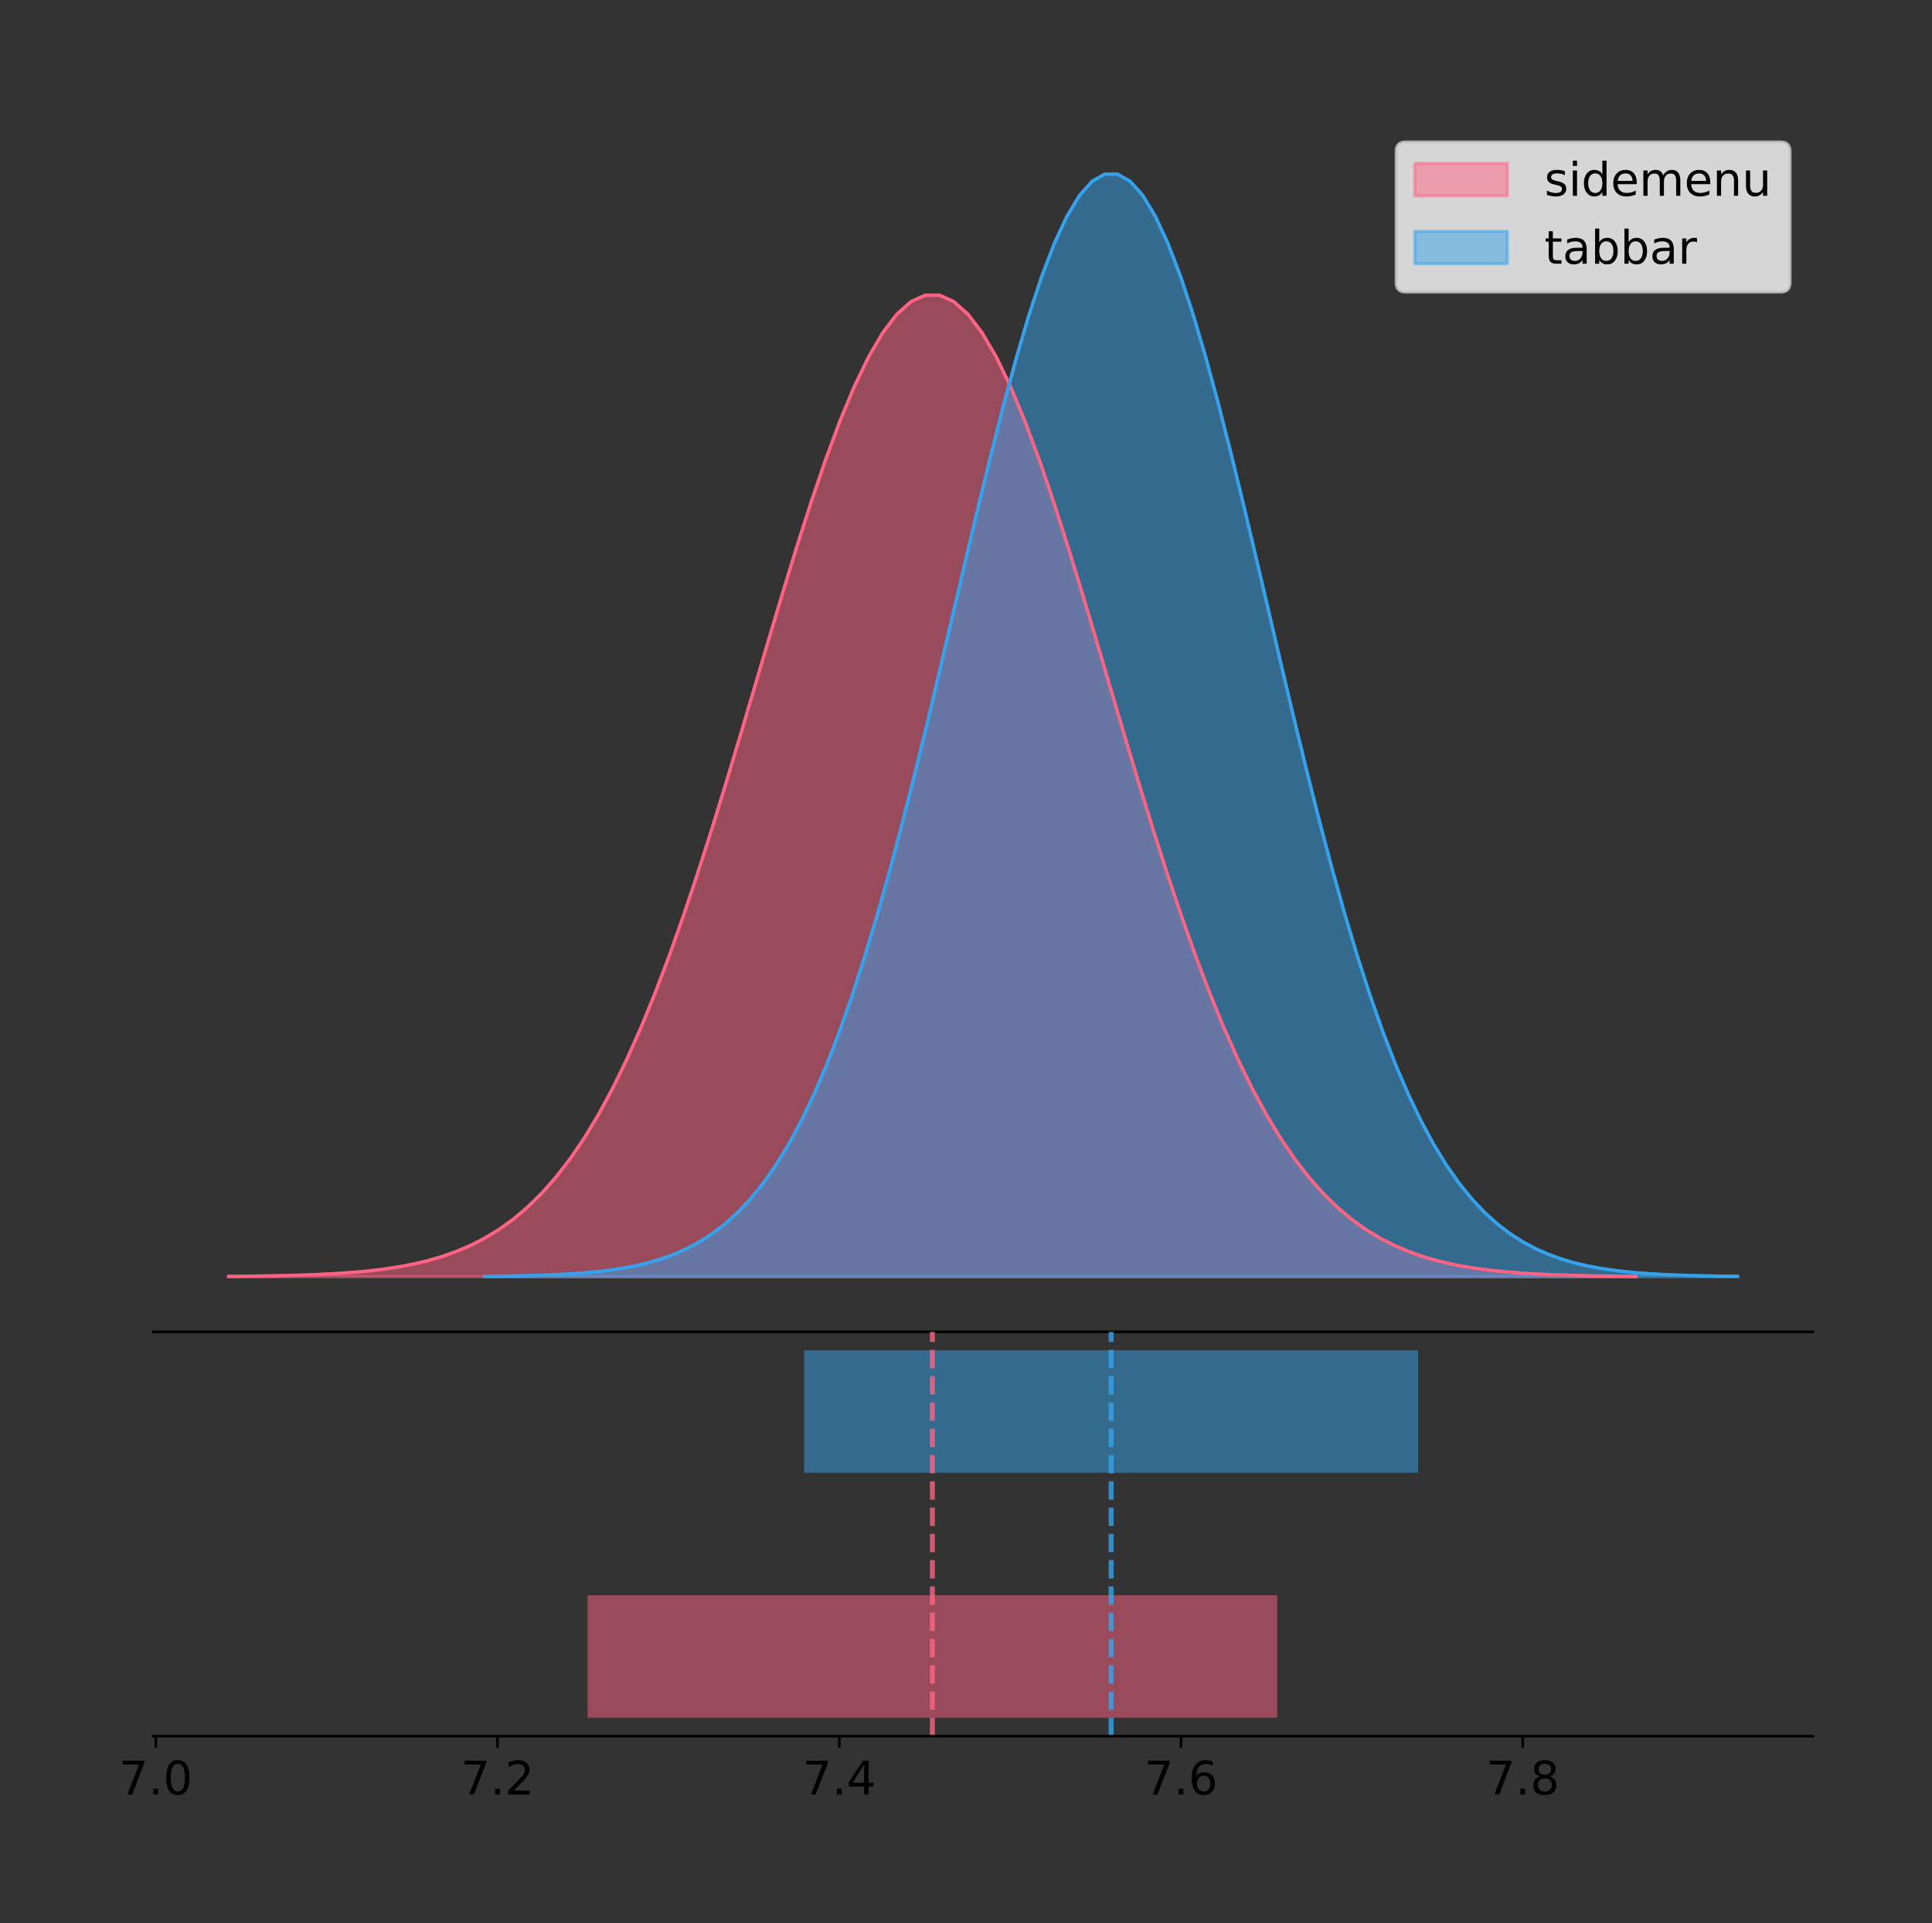 <?xml version="1.0" encoding="utf-8" standalone="no"?>
<!DOCTYPE svg PUBLIC "-//W3C//DTD SVG 1.1//EN"
  "http://www.w3.org/Graphics/SVG/1.1/DTD/svg11.dtd">
<!-- Created with matplotlib (https://matplotlib.org/) -->
<svg height="581.789pt" version="1.1" viewBox="0 0 584.569 581.789" width="584.569pt" xmlns="http://www.w3.org/2000/svg" xmlns:xlink="http://www.w3.org/1999/xlink">
 <rect x="0" y="0" width="584.569" height="581.789" fill="#333333" stroke="none"/>
 <defs>
  <style type="text/css">
*{stroke-linecap:butt;stroke-linejoin:round;}
  </style>
 </defs>
 <g id="figure_1">
  <g id="patch_1">
   <path d="M 0 581.789 
L 584.569 581.789 
L 584.569 0 
L 0 0 
z
" style="fill:none;"/>
  </g>
  <g id="axes_1">
   <g id="patch_2">
    <path d="M 46.369 402.93 
L 548.569 402.93 
L 548.569 36 
L 46.369 36 
z
" style="fill:none;"/>
   </g>
   <g id="PolyCollection_1">
    <defs>
     <path d="M 69.196 -195.538 
L 69.196 -195.638 
L 73.497 -195.675 
L 77.799 -195.726 
L 82.1 -195.793 
L 86.402 -195.883 
L 90.703 -196.001 
L 95.005 -196.154 
L 99.306 -196.354 
L 103.608 -196.612 
L 107.909 -196.942 
L 112.211 -197.36 
L 116.512 -197.889 
L 120.813 -198.551 
L 125.115 -199.375 
L 129.416 -200.391 
L 133.718 -201.638 
L 138.019 -203.154 
L 142.321 -204.985 
L 146.622 -207.181 
L 150.924 -209.793 
L 155.225 -212.878 
L 159.527 -216.493 
L 163.828 -220.697 
L 168.129 -225.548 
L 172.431 -231.101 
L 176.732 -237.408 
L 181.034 -244.512 
L 185.335 -252.448 
L 189.637 -261.24 
L 193.938 -270.897 
L 198.24 -281.41 
L 202.541 -292.753 
L 206.843 -304.879 
L 211.144 -317.716 
L 215.446 -331.171 
L 219.747 -345.129 
L 224.048 -359.449 
L 228.35 -373.971 
L 232.651 -388.515 
L 236.953 -402.887 
L 241.254 -416.879 
L 245.556 -430.276 
L 249.857 -442.865 
L 254.159 -454.433 
L 258.46 -464.777 
L 262.762 -473.713 
L 267.063 -481.075 
L 271.364 -486.723 
L 275.666 -490.551 
L 279.967 -492.484 
L 284.269 -492.484 
L 288.57 -490.551 
L 292.872 -486.723 
L 297.173 -481.075 
L 301.475 -473.713 
L 305.776 -464.777 
L 310.078 -454.433 
L 314.379 -442.865 
L 318.68 -430.276 
L 322.982 -416.879 
L 327.283 -402.887 
L 331.585 -388.515 
L 335.886 -373.971 
L 340.188 -359.449 
L 344.489 -345.129 
L 348.791 -331.171 
L 353.092 -317.716 
L 357.394 -304.879 
L 361.695 -292.753 
L 365.997 -281.41 
L 370.298 -270.897 
L 374.599 -261.24 
L 378.901 -252.448 
L 383.202 -244.512 
L 387.504 -237.408 
L 391.805 -231.101 
L 396.107 -225.548 
L 400.408 -220.697 
L 404.71 -216.493 
L 409.011 -212.878 
L 413.313 -209.793 
L 417.614 -207.181 
L 421.915 -204.985 
L 426.217 -203.154 
L 430.518 -201.638 
L 434.82 -200.391 
L 439.121 -199.375 
L 443.423 -198.551 
L 447.724 -197.889 
L 452.026 -197.36 
L 456.327 -196.942 
L 460.629 -196.612 
L 464.93 -196.354 
L 469.232 -196.154 
L 473.533 -196.001 
L 477.834 -195.883 
L 482.136 -195.793 
L 486.437 -195.726 
L 490.739 -195.675 
L 495.04 -195.638 
L 495.04 -195.538 
L 495.04 -195.538 
L 490.739 -195.538 
L 486.437 -195.538 
L 482.136 -195.538 
L 477.834 -195.538 
L 473.533 -195.538 
L 469.232 -195.538 
L 464.93 -195.538 
L 460.629 -195.538 
L 456.327 -195.538 
L 452.026 -195.538 
L 447.724 -195.538 
L 443.423 -195.538 
L 439.121 -195.538 
L 434.82 -195.538 
L 430.518 -195.538 
L 426.217 -195.538 
L 421.915 -195.538 
L 417.614 -195.538 
L 413.313 -195.538 
L 409.011 -195.538 
L 404.71 -195.538 
L 400.408 -195.538 
L 396.107 -195.538 
L 391.805 -195.538 
L 387.504 -195.538 
L 383.202 -195.538 
L 378.901 -195.538 
L 374.599 -195.538 
L 370.298 -195.538 
L 365.997 -195.538 
L 361.695 -195.538 
L 357.394 -195.538 
L 353.092 -195.538 
L 348.791 -195.538 
L 344.489 -195.538 
L 340.188 -195.538 
L 335.886 -195.538 
L 331.585 -195.538 
L 327.283 -195.538 
L 322.982 -195.538 
L 318.68 -195.538 
L 314.379 -195.538 
L 310.078 -195.538 
L 305.776 -195.538 
L 301.475 -195.538 
L 297.173 -195.538 
L 292.872 -195.538 
L 288.57 -195.538 
L 284.269 -195.538 
L 279.967 -195.538 
L 275.666 -195.538 
L 271.364 -195.538 
L 267.063 -195.538 
L 262.762 -195.538 
L 258.46 -195.538 
L 254.159 -195.538 
L 249.857 -195.538 
L 245.556 -195.538 
L 241.254 -195.538 
L 236.953 -195.538 
L 232.651 -195.538 
L 228.35 -195.538 
L 224.048 -195.538 
L 219.747 -195.538 
L 215.446 -195.538 
L 211.144 -195.538 
L 206.843 -195.538 
L 202.541 -195.538 
L 198.24 -195.538 
L 193.938 -195.538 
L 189.637 -195.538 
L 185.335 -195.538 
L 181.034 -195.538 
L 176.732 -195.538 
L 172.431 -195.538 
L 168.129 -195.538 
L 163.828 -195.538 
L 159.527 -195.538 
L 155.225 -195.538 
L 150.924 -195.538 
L 146.622 -195.538 
L 142.321 -195.538 
L 138.019 -195.538 
L 133.718 -195.538 
L 129.416 -195.538 
L 125.115 -195.538 
L 120.813 -195.538 
L 116.512 -195.538 
L 112.211 -195.538 
L 107.909 -195.538 
L 103.608 -195.538 
L 99.306 -195.538 
L 95.005 -195.538 
L 90.703 -195.538 
L 86.402 -195.538 
L 82.1 -195.538 
L 77.799 -195.538 
L 73.497 -195.538 
L 69.196 -195.538 
z
" id="mb758962021" style="stroke:#ff6384;stroke-opacity:0.5;"/>
    </defs>
    <g clip-path="url(#p04c5f62bdd)">
     <use style="fill:#ff6384;fill-opacity:0.5;stroke:#ff6384;stroke-opacity:0.5;" x="0" xlink:href="#mb758962021" y="581.789"/>
    </g>
   </g>
   <g id="PolyCollection_2">
    <defs>
     <path d="M 146.656 -195.538 
L 146.656 -195.65 
L 150.485 -195.692 
L 154.314 -195.749 
L 158.143 -195.825 
L 161.972 -195.925 
L 165.801 -196.058 
L 169.63 -196.23 
L 173.46 -196.455 
L 177.289 -196.744 
L 181.118 -197.115 
L 184.947 -197.585 
L 188.776 -198.179 
L 192.605 -198.923 
L 196.434 -199.848 
L 200.264 -200.99 
L 204.093 -202.39 
L 207.922 -204.093 
L 211.751 -206.151 
L 215.58 -208.617 
L 219.409 -211.552 
L 223.239 -215.017 
L 227.068 -219.078 
L 230.897 -223.801 
L 234.726 -229.25 
L 238.555 -235.488 
L 242.384 -242.572 
L 246.213 -250.552 
L 250.043 -259.468 
L 253.872 -269.344 
L 257.701 -280.192 
L 261.53 -292.002 
L 265.359 -304.744 
L 269.188 -318.365 
L 273.017 -332.786 
L 276.847 -347.901 
L 280.676 -363.58 
L 284.505 -379.667 
L 288.334 -395.98 
L 292.163 -412.318 
L 295.992 -428.462 
L 299.822 -444.18 
L 303.651 -459.23 
L 307.48 -473.372 
L 311.309 -486.366 
L 315.138 -497.987 
L 318.967 -508.025 
L 322.796 -516.294 
L 326.626 -522.64 
L 330.455 -526.94 
L 334.284 -529.111 
L 338.113 -529.111 
L 341.942 -526.94 
L 345.771 -522.64 
L 349.6 -516.294 
L 353.43 -508.025 
L 357.259 -497.987 
L 361.088 -486.366 
L 364.917 -473.372 
L 368.746 -459.23 
L 372.575 -444.18 
L 376.405 -428.462 
L 380.234 -412.318 
L 384.063 -395.98 
L 387.892 -379.667 
L 391.721 -363.58 
L 395.55 -347.901 
L 399.379 -332.786 
L 403.209 -318.365 
L 407.038 -304.744 
L 410.867 -292.002 
L 414.696 -280.192 
L 418.525 -269.344 
L 422.354 -259.468 
L 426.183 -250.552 
L 430.013 -242.572 
L 433.842 -235.488 
L 437.671 -229.25 
L 441.5 -223.801 
L 445.329 -219.078 
L 449.158 -215.017 
L 452.988 -211.552 
L 456.817 -208.617 
L 460.646 -206.151 
L 464.475 -204.093 
L 468.304 -202.39 
L 472.133 -200.99 
L 475.962 -199.848 
L 479.792 -198.923 
L 483.621 -198.179 
L 487.45 -197.585 
L 491.279 -197.115 
L 495.108 -196.744 
L 498.937 -196.455 
L 502.766 -196.23 
L 506.596 -196.058 
L 510.425 -195.925 
L 514.254 -195.825 
L 518.083 -195.749 
L 521.912 -195.692 
L 525.741 -195.65 
L 525.741 -195.538 
L 525.741 -195.538 
L 521.912 -195.538 
L 518.083 -195.538 
L 514.254 -195.538 
L 510.425 -195.538 
L 506.596 -195.538 
L 502.766 -195.538 
L 498.937 -195.538 
L 495.108 -195.538 
L 491.279 -195.538 
L 487.45 -195.538 
L 483.621 -195.538 
L 479.792 -195.538 
L 475.962 -195.538 
L 472.133 -195.538 
L 468.304 -195.538 
L 464.475 -195.538 
L 460.646 -195.538 
L 456.817 -195.538 
L 452.988 -195.538 
L 449.158 -195.538 
L 445.329 -195.538 
L 441.5 -195.538 
L 437.671 -195.538 
L 433.842 -195.538 
L 430.013 -195.538 
L 426.183 -195.538 
L 422.354 -195.538 
L 418.525 -195.538 
L 414.696 -195.538 
L 410.867 -195.538 
L 407.038 -195.538 
L 403.209 -195.538 
L 399.379 -195.538 
L 395.55 -195.538 
L 391.721 -195.538 
L 387.892 -195.538 
L 384.063 -195.538 
L 380.234 -195.538 
L 376.405 -195.538 
L 372.575 -195.538 
L 368.746 -195.538 
L 364.917 -195.538 
L 361.088 -195.538 
L 357.259 -195.538 
L 353.43 -195.538 
L 349.6 -195.538 
L 345.771 -195.538 
L 341.942 -195.538 
L 338.113 -195.538 
L 334.284 -195.538 
L 330.455 -195.538 
L 326.626 -195.538 
L 322.796 -195.538 
L 318.967 -195.538 
L 315.138 -195.538 
L 311.309 -195.538 
L 307.48 -195.538 
L 303.651 -195.538 
L 299.822 -195.538 
L 295.992 -195.538 
L 292.163 -195.538 
L 288.334 -195.538 
L 284.505 -195.538 
L 280.676 -195.538 
L 276.847 -195.538 
L 273.017 -195.538 
L 269.188 -195.538 
L 265.359 -195.538 
L 261.53 -195.538 
L 257.701 -195.538 
L 253.872 -195.538 
L 250.043 -195.538 
L 246.213 -195.538 
L 242.384 -195.538 
L 238.555 -195.538 
L 234.726 -195.538 
L 230.897 -195.538 
L 227.068 -195.538 
L 223.239 -195.538 
L 219.409 -195.538 
L 215.58 -195.538 
L 211.751 -195.538 
L 207.922 -195.538 
L 204.093 -195.538 
L 200.264 -195.538 
L 196.434 -195.538 
L 192.605 -195.538 
L 188.776 -195.538 
L 184.947 -195.538 
L 181.118 -195.538 
L 177.289 -195.538 
L 173.46 -195.538 
L 169.63 -195.538 
L 165.801 -195.538 
L 161.972 -195.538 
L 158.143 -195.538 
L 154.314 -195.538 
L 150.485 -195.538 
L 146.656 -195.538 
z
" id="me145b6bc11" style="stroke:#36a2eb;stroke-opacity:0.5;"/>
    </defs>
    <g clip-path="url(#p04c5f62bdd)">
     <use style="fill:#36a2eb;fill-opacity:0.5;stroke:#36a2eb;stroke-opacity:0.5;" x="0" xlink:href="#me145b6bc11" y="581.789"/>
    </g>
   </g>
   <g id="line2d_1">
    <path clip-path="url(#p04c5f62bdd)" d="M 69.196 386.152 
L 73.497 386.114 
L 77.799 386.064 
L 82.1 385.996 
L 86.402 385.907 
L 90.703 385.789 
L 95.005 385.635 
L 99.306 385.435 
L 103.608 385.177 
L 107.909 384.848 
L 112.211 384.429 
L 116.512 383.9 
L 120.813 383.238 
L 125.115 382.415 
L 129.416 381.398 
L 133.718 380.152 
L 138.019 378.635 
L 142.321 376.804 
L 146.622 374.608 
L 150.924 371.996 
L 155.225 368.911 
L 159.527 365.296 
L 163.828 361.092 
L 168.129 356.241 
L 172.431 350.688 
L 176.732 344.382 
L 181.034 337.278 
L 185.335 329.341 
L 189.637 320.549 
L 193.938 310.893 
L 198.24 300.379 
L 202.541 289.036 
L 206.843 276.911 
L 211.144 264.074 
L 215.446 250.618 
L 219.747 236.66 
L 224.048 222.34 
L 228.35 207.818 
L 232.651 193.274 
L 236.953 178.902 
L 241.254 164.911 
L 245.556 151.513 
L 249.857 138.924 
L 254.159 127.357 
L 258.46 117.012 
L 262.762 108.076 
L 267.063 100.715 
L 271.364 95.066 
L 275.666 91.238 
L 279.967 89.306 
L 284.269 89.306 
L 288.57 91.238 
L 292.872 95.066 
L 297.173 100.715 
L 301.475 108.076 
L 305.776 117.012 
L 310.078 127.357 
L 314.379 138.924 
L 318.68 151.513 
L 322.982 164.911 
L 327.283 178.902 
L 331.585 193.274 
L 335.886 207.818 
L 340.188 222.34 
L 344.489 236.66 
L 348.791 250.618 
L 353.092 264.074 
L 357.394 276.911 
L 361.695 289.036 
L 365.997 300.379 
L 370.298 310.893 
L 374.599 320.549 
L 378.901 329.341 
L 383.202 337.278 
L 387.504 344.382 
L 391.805 350.688 
L 396.107 356.241 
L 400.408 361.092 
L 404.71 365.296 
L 409.011 368.911 
L 413.313 371.996 
L 417.614 374.608 
L 421.915 376.804 
L 426.217 378.635 
L 430.518 380.152 
L 434.82 381.398 
L 439.121 382.415 
L 443.423 383.238 
L 447.724 383.9 
L 452.026 384.429 
L 456.327 384.848 
L 460.629 385.177 
L 464.93 385.435 
L 469.232 385.635 
L 473.533 385.789 
L 477.834 385.907 
L 482.136 385.996 
L 486.437 386.064 
L 490.739 386.114 
L 495.04 386.152 
" style="fill:none;stroke:#ff6384;stroke-linecap:square;"/>
   </g>
   <g id="line2d_2">
    <path clip-path="url(#p04c5f62bdd)" d="M 146.656 386.139 
L 150.485 386.097 
L 154.314 386.04 
L 158.143 385.965 
L 161.972 385.864 
L 165.801 385.732 
L 169.63 385.559 
L 173.46 385.334 
L 177.289 385.045 
L 181.118 384.675 
L 184.947 384.204 
L 188.776 383.61 
L 192.605 382.867 
L 196.434 381.941 
L 200.264 380.799 
L 204.093 379.399 
L 207.922 377.696 
L 211.751 375.639 
L 215.58 373.172 
L 219.409 370.238 
L 223.239 366.772 
L 227.068 362.711 
L 230.897 357.989 
L 234.726 352.539 
L 238.555 346.301 
L 242.384 339.217 
L 246.213 331.237 
L 250.043 322.322 
L 253.872 312.445 
L 257.701 301.597 
L 261.53 289.787 
L 265.359 277.045 
L 269.188 263.424 
L 273.017 249.004 
L 276.847 233.888 
L 280.676 218.209 
L 284.505 202.123 
L 288.334 185.809 
L 292.163 169.471 
L 295.992 153.327 
L 299.822 137.61 
L 303.651 122.559 
L 307.48 108.418 
L 311.309 95.423 
L 315.138 83.803 
L 318.967 73.765 
L 322.796 65.495 
L 326.626 59.15 
L 330.455 54.85 
L 334.284 52.679 
L 338.113 52.679 
L 341.942 54.85 
L 345.771 59.15 
L 349.6 65.495 
L 353.43 73.765 
L 357.259 83.803 
L 361.088 95.423 
L 364.917 108.418 
L 368.746 122.559 
L 372.575 137.61 
L 376.405 153.327 
L 380.234 169.471 
L 384.063 185.809 
L 387.892 202.123 
L 391.721 218.209 
L 395.55 233.888 
L 399.379 249.004 
L 403.209 263.424 
L 407.038 277.045 
L 410.867 289.787 
L 414.696 301.597 
L 418.525 312.445 
L 422.354 322.322 
L 426.183 331.237 
L 430.013 339.217 
L 433.842 346.301 
L 437.671 352.539 
L 441.5 357.989 
L 445.329 362.711 
L 449.158 366.772 
L 452.988 370.238 
L 456.817 373.172 
L 460.646 375.639 
L 464.475 377.696 
L 468.304 379.399 
L 472.133 380.799 
L 475.962 381.941 
L 479.792 382.867 
L 483.621 383.61 
L 487.45 384.204 
L 491.279 384.675 
L 495.108 385.045 
L 498.937 385.334 
L 502.766 385.559 
L 506.596 385.732 
L 510.425 385.864 
L 514.254 385.965 
L 518.083 386.04 
L 521.912 386.097 
L 525.741 386.139 
" style="fill:none;stroke:#36a2eb;stroke-linecap:square;"/>
   </g>
   <g id="patch_3">
    <path d="M 46.369 402.93 
L 548.569 402.93 
" style="fill:none;stroke:#000000;stroke-linecap:square;stroke-linejoin:miter;stroke-width:0.8;"/>
   </g>
   <g id="legend_1">
    <g id="patch_4">
     <path d="M 425.288 88.299 
L 538.769 88.299 
Q 541.569 88.299 541.569 85.499 
L 541.569 45.8 
Q 541.569 43 538.769 43 
L 425.288 43 
Q 422.488 43 422.488 45.8 
L 422.488 85.499 
Q 422.488 88.299 425.288 88.299 
z
" style="fill:#ffffff;opacity:0.8;stroke:#cccccc;stroke-linejoin:miter;"/>
    </g>
    <g id="patch_5">
     <path d="M 428.088 59.238 
L 456.088 59.238 
L 456.088 49.438 
L 428.088 49.438 
z
" style="fill:#ff6384;opacity:0.5;stroke:#ff6384;stroke-linejoin:miter;"/>
    </g>
    <g id="text_1">
     <!-- sidemenu -->
     <defs>
      <path d="M 44.281 53.078 
L 44.281 44.578 
Q 40.484 46.531 36.375 47.5 
Q 32.281 48.484 27.875 48.484 
Q 21.188 48.484 17.844 46.438 
Q 14.5 44.391 14.5 40.281 
Q 14.5 37.156 16.891 35.375 
Q 19.281 33.594 26.516 31.984 
L 29.594 31.297 
Q 39.156 29.25 43.188 25.516 
Q 47.219 21.781 47.219 15.094 
Q 47.219 7.469 41.188 3.016 
Q 35.156 -1.422 24.609 -1.422 
Q 20.219 -1.422 15.453 -0.562 
Q 10.688 0.297 5.422 2 
L 5.422 11.281 
Q 10.406 8.688 15.234 7.391 
Q 20.062 6.109 24.812 6.109 
Q 31.156 6.109 34.562 8.281 
Q 37.984 10.453 37.984 14.406 
Q 37.984 18.062 35.516 20.016 
Q 33.062 21.969 24.703 23.781 
L 21.578 24.516 
Q 13.234 26.266 9.516 29.906 
Q 5.812 33.547 5.812 39.891 
Q 5.812 47.609 11.281 51.797 
Q 16.75 56 26.812 56 
Q 31.781 56 36.172 55.266 
Q 40.578 54.547 44.281 53.078 
z
" id="DejaVuSans-115"/>
      <path d="M 9.422 54.688 
L 18.406 54.688 
L 18.406 0 
L 9.422 0 
z
M 9.422 75.984 
L 18.406 75.984 
L 18.406 64.594 
L 9.422 64.594 
z
" id="DejaVuSans-105"/>
      <path d="M 45.406 46.391 
L 45.406 75.984 
L 54.391 75.984 
L 54.391 0 
L 45.406 0 
L 45.406 8.203 
Q 42.578 3.328 38.25 0.953 
Q 33.938 -1.422 27.875 -1.422 
Q 17.969 -1.422 11.734 6.484 
Q 5.516 14.406 5.516 27.297 
Q 5.516 40.188 11.734 48.094 
Q 17.969 56 27.875 56 
Q 33.938 56 38.25 53.625 
Q 42.578 51.266 45.406 46.391 
z
M 14.797 27.297 
Q 14.797 17.391 18.875 11.75 
Q 22.953 6.109 30.078 6.109 
Q 37.203 6.109 41.297 11.75 
Q 45.406 17.391 45.406 27.297 
Q 45.406 37.203 41.297 42.844 
Q 37.203 48.484 30.078 48.484 
Q 22.953 48.484 18.875 42.844 
Q 14.797 37.203 14.797 27.297 
z
" id="DejaVuSans-100"/>
      <path d="M 56.203 29.594 
L 56.203 25.203 
L 14.891 25.203 
Q 15.484 15.922 20.484 11.062 
Q 25.484 6.203 34.422 6.203 
Q 39.594 6.203 44.453 7.469 
Q 49.312 8.734 54.109 11.281 
L 54.109 2.781 
Q 49.266 0.734 44.188 -0.344 
Q 39.109 -1.422 33.891 -1.422 
Q 20.797 -1.422 13.156 6.188 
Q 5.516 13.812 5.516 26.812 
Q 5.516 40.234 12.766 48.109 
Q 20.016 56 32.328 56 
Q 43.359 56 49.781 48.891 
Q 56.203 41.797 56.203 29.594 
z
M 47.219 32.234 
Q 47.125 39.594 43.094 43.984 
Q 39.062 48.391 32.422 48.391 
Q 24.906 48.391 20.391 44.141 
Q 15.875 39.891 15.188 32.172 
z
" id="DejaVuSans-101"/>
      <path d="M 52 44.188 
Q 55.375 50.25 60.062 53.125 
Q 64.75 56 71.094 56 
Q 79.641 56 84.281 50.016 
Q 88.922 44.047 88.922 33.016 
L 88.922 0 
L 79.891 0 
L 79.891 32.719 
Q 79.891 40.578 77.094 44.375 
Q 74.312 48.188 68.609 48.188 
Q 61.625 48.188 57.562 43.547 
Q 53.516 38.922 53.516 30.906 
L 53.516 0 
L 44.484 0 
L 44.484 32.719 
Q 44.484 40.625 41.703 44.406 
Q 38.922 48.188 33.109 48.188 
Q 26.219 48.188 22.156 43.531 
Q 18.109 38.875 18.109 30.906 
L 18.109 0 
L 9.078 0 
L 9.078 54.688 
L 18.109 54.688 
L 18.109 46.188 
Q 21.188 51.219 25.484 53.609 
Q 29.781 56 35.688 56 
Q 41.656 56 45.828 52.969 
Q 50 49.953 52 44.188 
z
" id="DejaVuSans-109"/>
      <path d="M 54.891 33.016 
L 54.891 0 
L 45.906 0 
L 45.906 32.719 
Q 45.906 40.484 42.875 44.328 
Q 39.844 48.188 33.797 48.188 
Q 26.516 48.188 22.312 43.547 
Q 18.109 38.922 18.109 30.906 
L 18.109 0 
L 9.078 0 
L 9.078 54.688 
L 18.109 54.688 
L 18.109 46.188 
Q 21.344 51.125 25.703 53.562 
Q 30.078 56 35.797 56 
Q 45.219 56 50.047 50.172 
Q 54.891 44.344 54.891 33.016 
z
" id="DejaVuSans-110"/>
      <path d="M 8.5 21.578 
L 8.5 54.688 
L 17.484 54.688 
L 17.484 21.922 
Q 17.484 14.156 20.5 10.266 
Q 23.531 6.391 29.594 6.391 
Q 36.859 6.391 41.078 11.031 
Q 45.312 15.672 45.312 23.688 
L 45.312 54.688 
L 54.297 54.688 
L 54.297 0 
L 45.312 0 
L 45.312 8.406 
Q 42.047 3.422 37.719 1 
Q 33.406 -1.422 27.688 -1.422 
Q 18.266 -1.422 13.375 4.438 
Q 8.5 10.297 8.5 21.578 
z
M 31.109 56 
z
" id="DejaVuSans-117"/>
     </defs>
     <g transform="translate(467.288 59.238)scale(0.14 -0.14)">
      <use xlink:href="#DejaVuSans-115"/>
      <use x="52.1" xlink:href="#DejaVuSans-105"/>
      <use x="79.883" xlink:href="#DejaVuSans-100"/>
      <use x="143.359" xlink:href="#DejaVuSans-101"/>
      <use x="204.883" xlink:href="#DejaVuSans-109"/>
      <use x="302.295" xlink:href="#DejaVuSans-101"/>
      <use x="363.818" xlink:href="#DejaVuSans-110"/>
      <use x="427.197" xlink:href="#DejaVuSans-117"/>
     </g>
    </g>
    <g id="patch_6">
     <path d="M 428.088 79.787 
L 456.088 79.787 
L 456.088 69.987 
L 428.088 69.987 
z
" style="fill:#36a2eb;opacity:0.5;stroke:#36a2eb;stroke-linejoin:miter;"/>
    </g>
    <g id="text_2">
     <!-- tabbar -->
     <defs>
      <path d="M 18.312 70.219 
L 18.312 54.688 
L 36.812 54.688 
L 36.812 47.703 
L 18.312 47.703 
L 18.312 18.016 
Q 18.312 11.328 20.141 9.422 
Q 21.969 7.516 27.594 7.516 
L 36.812 7.516 
L 36.812 0 
L 27.594 0 
Q 17.188 0 13.234 3.875 
Q 9.281 7.766 9.281 18.016 
L 9.281 47.703 
L 2.688 47.703 
L 2.688 54.688 
L 9.281 54.688 
L 9.281 70.219 
z
" id="DejaVuSans-116"/>
      <path d="M 34.281 27.484 
Q 23.391 27.484 19.188 25 
Q 14.984 22.516 14.984 16.5 
Q 14.984 11.719 18.141 8.906 
Q 21.297 6.109 26.703 6.109 
Q 34.188 6.109 38.703 11.406 
Q 43.219 16.703 43.219 25.484 
L 43.219 27.484 
z
M 52.203 31.203 
L 52.203 0 
L 43.219 0 
L 43.219 8.297 
Q 40.141 3.328 35.547 0.953 
Q 30.953 -1.422 24.312 -1.422 
Q 15.922 -1.422 10.953 3.297 
Q 6 8.016 6 15.922 
Q 6 25.141 12.172 29.828 
Q 18.359 34.516 30.609 34.516 
L 43.219 34.516 
L 43.219 35.406 
Q 43.219 41.609 39.141 45 
Q 35.062 48.391 27.688 48.391 
Q 23 48.391 18.547 47.266 
Q 14.109 46.141 10.016 43.891 
L 10.016 52.203 
Q 14.938 54.109 19.578 55.047 
Q 24.219 56 28.609 56 
Q 40.484 56 46.344 49.844 
Q 52.203 43.703 52.203 31.203 
z
" id="DejaVuSans-97"/>
      <path d="M 48.688 27.297 
Q 48.688 37.203 44.609 42.844 
Q 40.531 48.484 33.406 48.484 
Q 26.266 48.484 22.188 42.844 
Q 18.109 37.203 18.109 27.297 
Q 18.109 17.391 22.188 11.75 
Q 26.266 6.109 33.406 6.109 
Q 40.531 6.109 44.609 11.75 
Q 48.688 17.391 48.688 27.297 
z
M 18.109 46.391 
Q 20.953 51.266 25.266 53.625 
Q 29.594 56 35.594 56 
Q 45.562 56 51.781 48.094 
Q 58.016 40.188 58.016 27.297 
Q 58.016 14.406 51.781 6.484 
Q 45.562 -1.422 35.594 -1.422 
Q 29.594 -1.422 25.266 0.953 
Q 20.953 3.328 18.109 8.203 
L 18.109 0 
L 9.078 0 
L 9.078 75.984 
L 18.109 75.984 
z
" id="DejaVuSans-98"/>
      <path d="M 41.109 46.297 
Q 39.594 47.172 37.812 47.578 
Q 36.031 48 33.891 48 
Q 26.266 48 22.188 43.047 
Q 18.109 38.094 18.109 28.812 
L 18.109 0 
L 9.078 0 
L 9.078 54.688 
L 18.109 54.688 
L 18.109 46.188 
Q 20.953 51.172 25.484 53.578 
Q 30.031 56 36.531 56 
Q 37.453 56 38.578 55.875 
Q 39.703 55.766 41.062 55.516 
z
" id="DejaVuSans-114"/>
     </defs>
     <g transform="translate(467.288 79.787)scale(0.14 -0.14)">
      <use xlink:href="#DejaVuSans-116"/>
      <use x="39.209" xlink:href="#DejaVuSans-97"/>
      <use x="100.488" xlink:href="#DejaVuSans-98"/>
      <use x="163.965" xlink:href="#DejaVuSans-98"/>
      <use x="227.441" xlink:href="#DejaVuSans-97"/>
      <use x="288.721" xlink:href="#DejaVuSans-114"/>
     </g>
    </g>
   </g>
  </g>
  <g id="axes_2">
   <g id="patch_7">
    <path d="M 46.369 525.24 
L 548.569 525.24 
L 548.569 402.93 
L 46.369 402.93 
z
" style="fill:none;"/>
   </g>
   <g id="patch_8">
    <path clip-path="url(#p9dbe0e8cdd)" d="M 177.786 519.68 
L 386.45 519.68 
L 386.45 482.617 
L 177.786 482.617 
z
" style="fill:#ff6384;opacity:0.5;"/>
   </g>
   <g id="patch_9">
    <path clip-path="url(#p9dbe0e8cdd)" d="M 243.322 445.553 
L 429.075 445.553 
L 429.075 408.49 
L 243.322 408.49 
z
" style="fill:#36a2eb;opacity:0.5;"/>
   </g>
   <g id="matplotlib.axis_1">
    <g id="xtick_1">
     <g id="line2d_3">
      <defs>
       <path d="M 0 0 
L 0 3.5 
" id="m5af69af24c" style="stroke:#000000;stroke-width:0.8;"/>
      </defs>
      <g>
       <use style="stroke:#000000;stroke-width:0.8;" x="47.132" xlink:href="#m5af69af24c" y="525.24"/>
      </g>
     </g>
     <g id="text_3">
      <!-- 7.0 -->
      <defs>
       <path d="M 8.203 72.906 
L 55.078 72.906 
L 55.078 68.703 
L 28.609 0 
L 18.312 0 
L 43.219 64.594 
L 8.203 64.594 
z
" id="DejaVuSans-55"/>
       <path d="M 10.688 12.406 
L 21 12.406 
L 21 0 
L 10.688 0 
z
" id="DejaVuSans-46"/>
       <path d="M 31.781 66.406 
Q 24.172 66.406 20.328 58.906 
Q 16.5 51.422 16.5 36.375 
Q 16.5 21.391 20.328 13.891 
Q 24.172 6.391 31.781 6.391 
Q 39.453 6.391 43.281 13.891 
Q 47.125 21.391 47.125 36.375 
Q 47.125 51.422 43.281 58.906 
Q 39.453 66.406 31.781 66.406 
z
M 31.781 74.219 
Q 44.047 74.219 50.516 64.516 
Q 56.984 54.828 56.984 36.375 
Q 56.984 17.969 50.516 8.266 
Q 44.047 -1.422 31.781 -1.422 
Q 19.531 -1.422 13.062 8.266 
Q 6.594 17.969 6.594 36.375 
Q 6.594 54.828 13.062 64.516 
Q 19.531 74.219 31.781 74.219 
z
" id="DejaVuSans-48"/>
      </defs>
      <g transform="translate(36 542.878)scale(0.14 -0.14)">
       <use xlink:href="#DejaVuSans-55"/>
       <use x="63.623" xlink:href="#DejaVuSans-46"/>
       <use x="95.41" xlink:href="#DejaVuSans-48"/>
      </g>
     </g>
    </g>
    <g id="xtick_2">
     <g id="line2d_4">
      <g>
       <use style="stroke:#000000;stroke-width:0.8;" x="150.536" xlink:href="#m5af69af24c" y="525.24"/>
      </g>
     </g>
     <g id="text_4">
      <!-- 7.2 -->
      <defs>
       <path d="M 19.188 8.297 
L 53.609 8.297 
L 53.609 0 
L 7.328 0 
L 7.328 8.297 
Q 12.938 14.109 22.625 23.891 
Q 32.328 33.688 34.812 36.531 
Q 39.547 41.844 41.422 45.531 
Q 43.312 49.219 43.312 52.781 
Q 43.312 58.594 39.234 62.25 
Q 35.156 65.922 28.609 65.922 
Q 23.969 65.922 18.812 64.312 
Q 13.672 62.703 7.812 59.422 
L 7.812 69.391 
Q 13.766 71.781 18.938 73 
Q 24.125 74.219 28.422 74.219 
Q 39.75 74.219 46.484 68.547 
Q 53.219 62.891 53.219 53.422 
Q 53.219 48.922 51.531 44.891 
Q 49.859 40.875 45.406 35.406 
Q 44.188 33.984 37.641 27.219 
Q 31.109 20.453 19.188 8.297 
z
" id="DejaVuSans-50"/>
      </defs>
      <g transform="translate(139.404 542.878)scale(0.14 -0.14)">
       <use xlink:href="#DejaVuSans-55"/>
       <use x="63.623" xlink:href="#DejaVuSans-46"/>
       <use x="95.41" xlink:href="#DejaVuSans-50"/>
      </g>
     </g>
    </g>
    <g id="xtick_3">
     <g id="line2d_5">
      <g>
       <use style="stroke:#000000;stroke-width:0.8;" x="253.94" xlink:href="#m5af69af24c" y="525.24"/>
      </g>
     </g>
     <g id="text_5">
      <!-- 7.4 -->
      <defs>
       <path d="M 37.797 64.312 
L 12.891 25.391 
L 37.797 25.391 
z
M 35.203 72.906 
L 47.609 72.906 
L 47.609 25.391 
L 58.016 25.391 
L 58.016 17.188 
L 47.609 17.188 
L 47.609 0 
L 37.797 0 
L 37.797 17.188 
L 4.891 17.188 
L 4.891 26.703 
z
" id="DejaVuSans-52"/>
      </defs>
      <g transform="translate(242.808 542.878)scale(0.14 -0.14)">
       <use xlink:href="#DejaVuSans-55"/>
       <use x="63.623" xlink:href="#DejaVuSans-46"/>
       <use x="95.41" xlink:href="#DejaVuSans-52"/>
      </g>
     </g>
    </g>
    <g id="xtick_4">
     <g id="line2d_6">
      <g>
       <use style="stroke:#000000;stroke-width:0.8;" x="357.345" xlink:href="#m5af69af24c" y="525.24"/>
      </g>
     </g>
     <g id="text_6">
      <!-- 7.6 -->
      <defs>
       <path d="M 33.016 40.375 
Q 26.375 40.375 22.484 35.828 
Q 18.609 31.297 18.609 23.391 
Q 18.609 15.531 22.484 10.953 
Q 26.375 6.391 33.016 6.391 
Q 39.656 6.391 43.531 10.953 
Q 47.406 15.531 47.406 23.391 
Q 47.406 31.297 43.531 35.828 
Q 39.656 40.375 33.016 40.375 
z
M 52.594 71.297 
L 52.594 62.312 
Q 48.875 64.062 45.094 64.984 
Q 41.312 65.922 37.594 65.922 
Q 27.828 65.922 22.672 59.328 
Q 17.531 52.734 16.797 39.406 
Q 19.672 43.656 24.016 45.922 
Q 28.375 48.188 33.594 48.188 
Q 44.578 48.188 50.953 41.516 
Q 57.328 34.859 57.328 23.391 
Q 57.328 12.156 50.688 5.359 
Q 44.047 -1.422 33.016 -1.422 
Q 20.359 -1.422 13.672 8.266 
Q 6.984 17.969 6.984 36.375 
Q 6.984 53.656 15.188 63.938 
Q 23.391 74.219 37.203 74.219 
Q 40.922 74.219 44.703 73.484 
Q 48.484 72.75 52.594 71.297 
z
" id="DejaVuSans-54"/>
      </defs>
      <g transform="translate(346.212 542.878)scale(0.14 -0.14)">
       <use xlink:href="#DejaVuSans-55"/>
       <use x="63.623" xlink:href="#DejaVuSans-46"/>
       <use x="95.41" xlink:href="#DejaVuSans-54"/>
      </g>
     </g>
    </g>
    <g id="xtick_5">
     <g id="line2d_7">
      <g>
       <use style="stroke:#000000;stroke-width:0.8;" x="460.749" xlink:href="#m5af69af24c" y="525.24"/>
      </g>
     </g>
     <g id="text_7">
      <!-- 7.8 -->
      <defs>
       <path d="M 31.781 34.625 
Q 24.75 34.625 20.719 30.859 
Q 16.703 27.094 16.703 20.516 
Q 16.703 13.922 20.719 10.156 
Q 24.75 6.391 31.781 6.391 
Q 38.812 6.391 42.859 10.172 
Q 46.922 13.969 46.922 20.516 
Q 46.922 27.094 42.891 30.859 
Q 38.875 34.625 31.781 34.625 
z
M 21.922 38.812 
Q 15.578 40.375 12.031 44.719 
Q 8.5 49.078 8.5 55.328 
Q 8.5 64.062 14.719 69.141 
Q 20.953 74.219 31.781 74.219 
Q 42.672 74.219 48.875 69.141 
Q 55.078 64.062 55.078 55.328 
Q 55.078 49.078 51.531 44.719 
Q 48 40.375 41.703 38.812 
Q 48.828 37.156 52.797 32.312 
Q 56.781 27.484 56.781 20.516 
Q 56.781 9.906 50.312 4.234 
Q 43.844 -1.422 31.781 -1.422 
Q 19.734 -1.422 13.25 4.234 
Q 6.781 9.906 6.781 20.516 
Q 6.781 27.484 10.781 32.312 
Q 14.797 37.156 21.922 38.812 
z
M 18.312 54.391 
Q 18.312 48.734 21.844 45.562 
Q 25.391 42.391 31.781 42.391 
Q 38.141 42.391 41.719 45.562 
Q 45.312 48.734 45.312 54.391 
Q 45.312 60.062 41.719 63.234 
Q 38.141 66.406 31.781 66.406 
Q 25.391 66.406 21.844 63.234 
Q 18.312 60.062 18.312 54.391 
z
" id="DejaVuSans-56"/>
      </defs>
      <g transform="translate(449.617 542.878)scale(0.14 -0.14)">
       <use xlink:href="#DejaVuSans-55"/>
       <use x="63.623" xlink:href="#DejaVuSans-46"/>
       <use x="95.41" xlink:href="#DejaVuSans-56"/>
      </g>
     </g>
    </g>
   </g>
   <g id="line2d_8">
    <path clip-path="url(#p9dbe0e8cdd)" d="M 282.118 525.24 
L 282.118 402.93 
" style="fill:none;stroke:#ff6384;stroke-dasharray:5.55,2.4;stroke-dashoffset:0;stroke-opacity:0.8;stroke-width:1.5;"/>
   </g>
   <g id="line2d_9">
    <path clip-path="url(#p9dbe0e8cdd)" d="M 336.198 525.24 
L 336.198 402.93 
" style="fill:none;stroke:#36a2eb;stroke-dasharray:5.55,2.4;stroke-dashoffset:0;stroke-opacity:0.8;stroke-width:1.5;"/>
   </g>
   <g id="patch_10">
    <path d="M 46.369 525.24 
L 548.569 525.24 
" style="fill:none;stroke:#000000;stroke-linecap:square;stroke-linejoin:miter;stroke-width:0.8;"/>
   </g>
  </g>
 </g>
 <defs>
  <clipPath id="p04c5f62bdd">
   <rect height="366.93" width="502.2" x="46.369" y="36"/>
  </clipPath>
  <clipPath id="p9dbe0e8cdd">
   <rect height="122.31" width="502.2" x="46.369" y="402.93"/>
  </clipPath>
 </defs>
</svg>
